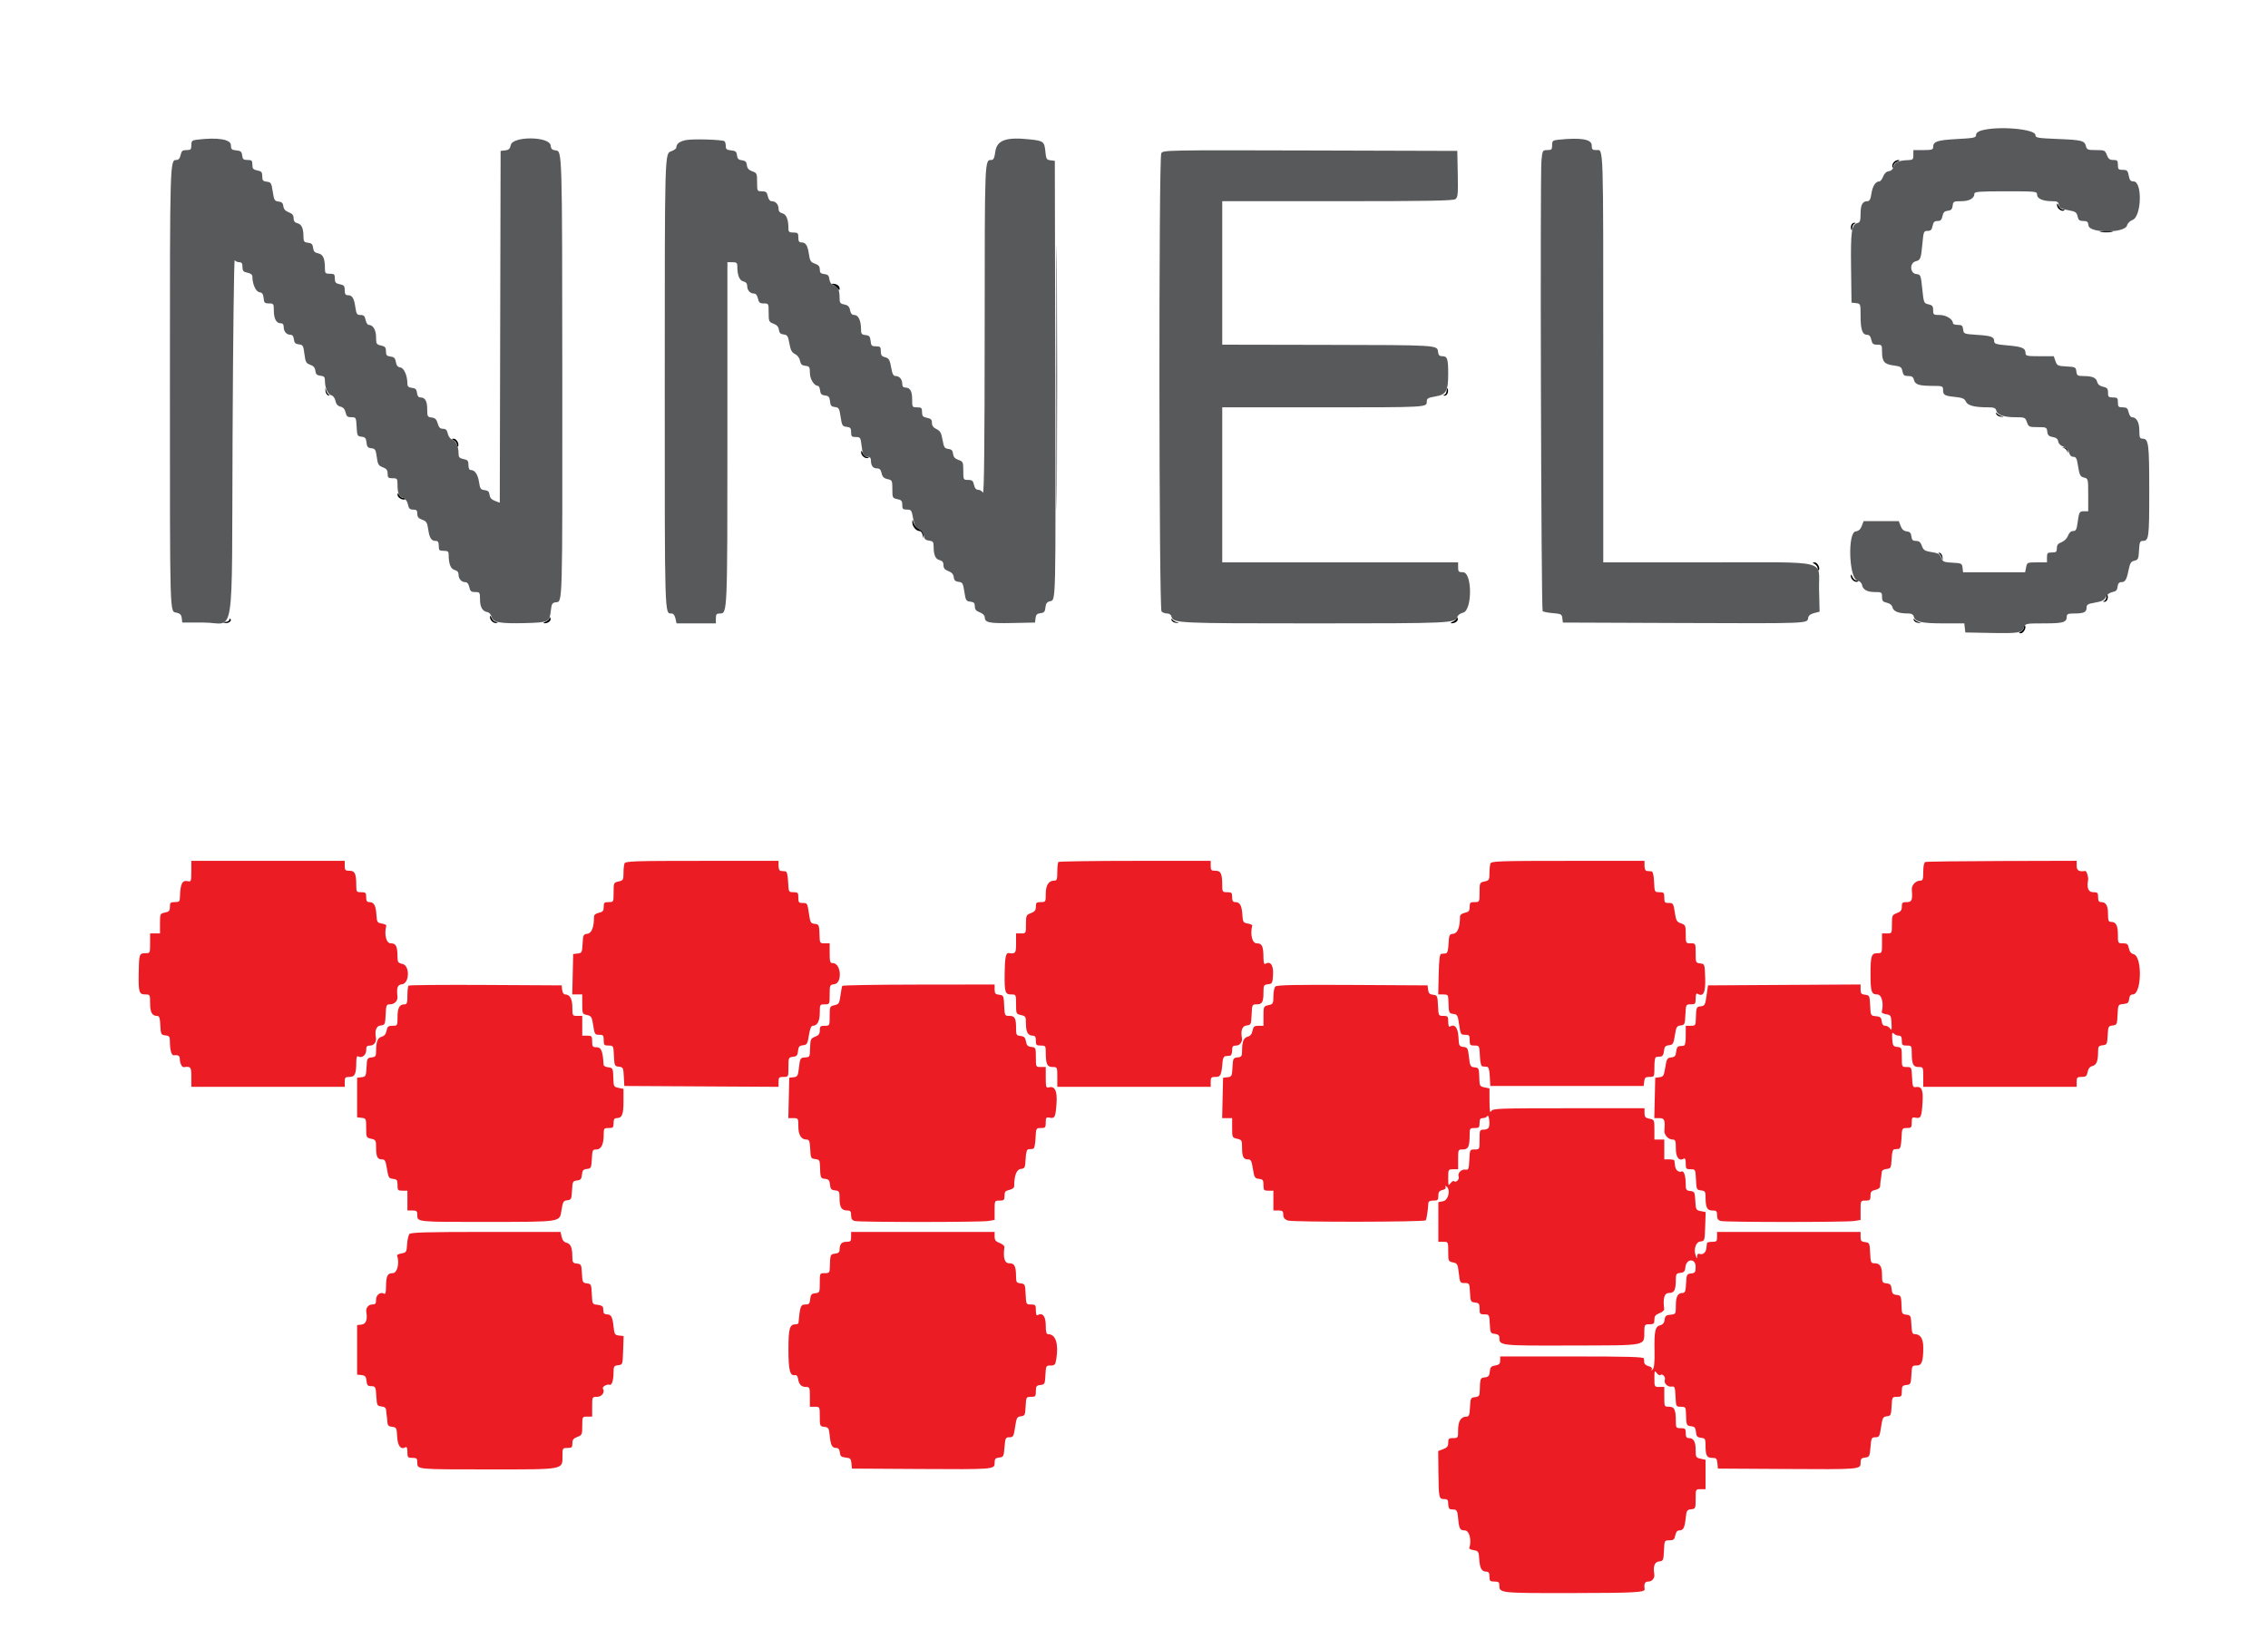<svg id="svg" version="1.1" width="400" height="290.909" xmlns="http://www.w3.org/2000/svg" xmlns:xlink="http://www.w3.org/1999/xlink" style="display: block;"><g id="svgg"><path id="path0" d="M333.972 28.645 C 333.777 28.879,333.685 29.239,333.768 29.445 C 333.861 29.676,333.926 29.621,333.941 29.300 C 333.953 29.015,334.258 28.663,334.618 28.518 C 335.061 28.340,335.120 28.249,334.799 28.237 C 334.539 28.226,334.166 28.410,333.972 28.645 M186.323 66.618 C 186.323 87.338,186.358 95.815,186.400 85.455 C 186.442 75.095,186.442 58.142,186.400 47.782 C 186.358 37.422,186.323 45.898,186.323 66.618 M362.782 36.110 C 362.759 36.708,363.498 37.339,363.990 37.141 C 364.221 37.049,364.166 36.983,363.845 36.968 C 363.560 36.956,363.208 36.651,363.064 36.291 C 362.886 35.848,362.795 35.789,362.782 36.110 M326.509 39.699 C 326.419 39.934,326.413 40.294,326.495 40.499 C 326.578 40.705,326.655 40.589,326.668 40.242 C 326.681 39.896,326.855 39.546,327.055 39.465 C 327.339 39.350,327.337 39.314,327.045 39.296 C 326.840 39.283,326.599 39.465,326.509 39.699 M370.545 40.938 C 371.065 41.002,371.916 41.002,372.436 40.938 C 372.956 40.873,372.531 40.820,371.491 40.820 C 370.451 40.820,370.025 40.873,370.545 40.938 M146.909 50.238 C 147.149 50.324,147.509 50.601,147.709 50.853 C 148.040 51.270,148.073 51.270,148.073 50.850 C 148.073 50.394,147.469 50.015,146.813 50.059 C 146.626 50.072,146.669 50.152,146.909 50.238 M57.401 68.923 C 57.430 69.310,57.651 69.680,57.891 69.745 C 58.179 69.823,58.215 69.781,57.997 69.622 C 57.816 69.490,57.595 69.120,57.507 68.800 C 57.381 68.341,57.358 68.367,57.401 68.923 M255.150 68.848 C 255.138 69.195,254.964 69.545,254.764 69.626 C 254.479 69.740,254.481 69.777,254.773 69.795 C 255.214 69.822,255.535 69.120,255.323 68.591 C 255.241 68.386,255.163 68.502,255.150 68.848 M352.073 73.018 C 352.138 73.258,352.508 73.479,352.896 73.508 C 353.451 73.551,353.477 73.528,353.018 73.402 C 352.698 73.314,352.328 73.093,352.196 72.912 C 352.037 72.694,351.996 72.730,352.073 73.018 M80.073 77.696 C 80.353 77.859,80.582 78.204,80.582 78.463 C 80.582 78.722,80.659 78.856,80.754 78.761 C 81.080 78.435,80.542 77.382,80.053 77.391 C 79.607 77.399,79.608 77.426,80.073 77.696 M363.982 79.016 C 364.252 79.097,364.539 79.384,364.620 79.654 C 364.726 80.010,364.750 79.987,364.707 79.567 C 364.672 79.228,364.408 78.964,364.069 78.929 C 363.650 78.886,363.626 78.910,363.982 79.016 M151.873 79.746 C 151.850 80.344,152.589 80.975,153.081 80.778 C 153.312 80.685,153.257 80.619,152.936 80.605 C 152.651 80.592,152.299 80.287,152.155 79.927 C 151.976 79.484,151.885 79.426,151.873 79.746 M70.118 87.326 C 70.109 87.814,71.162 88.353,71.489 88.027 C 71.583 87.932,71.449 87.855,71.190 87.855 C 70.931 87.855,70.586 87.625,70.423 87.345 C 70.153 86.881,70.126 86.879,70.118 87.326 M160.902 92.125 C 160.870 92.827,161.569 93.673,162.182 93.673 C 162.400 93.673,162.634 93.967,162.704 94.327 L 162.830 94.982 162.869 94.343 C 162.896 93.914,162.651 93.580,162.121 93.325 C 161.688 93.116,161.243 92.618,161.132 92.218 C 160.949 91.556,160.928 91.547,160.902 92.125 M342.003 97.651 C 342.184 97.783,342.405 98.153,342.493 98.473 C 342.619 98.931,342.642 98.906,342.599 98.350 C 342.570 97.963,342.349 97.593,342.109 97.528 C 341.821 97.450,341.785 97.492,342.003 97.651 M320.073 99.514 C 320.353 99.677,320.582 100.022,320.582 100.281 C 320.582 100.540,320.659 100.674,320.754 100.579 C 321.080 100.253,320.542 99.200,320.053 99.209 C 319.607 99.217,319.608 99.244,320.073 99.514 M326.418 101.564 C 326.395 102.163,327.134 102.794,327.627 102.596 C 327.858 102.503,327.802 102.437,327.482 102.423 C 327.196 102.410,326.845 102.105,326.700 101.745 C 326.522 101.303,326.431 101.244,326.418 101.564 M371.514 105.212 C 371.501 105.559,371.327 105.908,371.127 105.989 C 370.842 106.104,370.844 106.141,371.136 106.159 C 371.578 106.186,371.899 105.484,371.687 104.955 C 371.604 104.750,371.527 104.865,371.514 105.212 M86.418 108.837 C 86.395 109.435,87.134 110.066,87.627 109.869 C 87.858 109.776,87.802 109.710,87.482 109.696 C 87.196 109.683,86.845 109.378,86.700 109.018 C 86.522 108.575,86.431 108.517,86.418 108.837 M96.896 109.028 C 96.883 109.233,96.578 109.519,96.218 109.664 C 95.853 109.811,95.756 109.933,96.000 109.941 C 96.679 109.963,97.251 109.490,97.077 109.052 C 96.958 108.754,96.913 108.748,96.896 109.028 M256.896 109.028 C 256.883 109.233,256.578 109.519,256.218 109.664 C 255.853 109.811,255.756 109.933,256.000 109.941 C 256.679 109.963,257.251 109.490,257.077 109.052 C 256.958 108.754,256.913 108.748,256.896 109.028 M40.436 109.333 C 40.436 109.520,40.142 109.688,39.782 109.706 C 39.243 109.734,39.223 109.765,39.667 109.879 C 40.248 110.029,40.963 109.521,40.635 109.193 C 40.526 109.083,40.436 109.147,40.436 109.333 M206.619 109.382 C 206.684 109.622,207.054 109.842,207.441 109.872 C 207.996 109.914,208.022 109.892,207.564 109.766 C 207.244 109.677,206.874 109.457,206.741 109.275 C 206.583 109.057,206.541 109.093,206.619 109.382 M337.528 109.382 C 337.593 109.622,337.963 109.842,338.350 109.872 C 338.906 109.914,338.931 109.892,338.473 109.766 C 338.153 109.677,337.783 109.457,337.651 109.275 C 337.492 109.057,337.450 109.093,337.528 109.382 M356.945 110.628 C 356.945 110.887,356.716 111.232,356.436 111.395 C 355.972 111.665,355.970 111.692,356.417 111.700 C 356.905 111.709,357.444 110.656,357.117 110.330 C 357.023 110.235,356.945 110.369,356.945 110.628 " stroke="none" fill="#000000" fill-rule="evenodd"></path><path id="path1" d="" stroke="none" fill="#aaaaaa" fill-rule="evenodd"></path><path id="path2" d="" stroke="none" fill="#ffffff" fill-rule="evenodd"></path><path id="path3" d="M349.455 23.016 C 348.835 23.195,348.509 23.471,348.509 23.818 C 348.509 24.289,348.136 24.367,345.131 24.528 C 341.686 24.713,340.945 24.960,340.945 25.927 C 340.945 26.400,340.714 26.473,339.200 26.473 L 337.455 26.473 337.455 27.345 C 337.455 28.130,337.359 28.221,336.509 28.247 C 334.884 28.297,334.141 28.631,333.962 29.392 C 333.854 29.856,333.555 30.143,333.117 30.207 C 332.684 30.269,332.324 30.610,332.120 31.152 C 331.944 31.618,331.641 32.000,331.448 32.000 C 330.792 32.000,330.253 32.839,330.054 34.167 C 329.906 35.155,329.727 35.491,329.349 35.491 C 328.492 35.491,328.145 36.126,328.145 37.697 C 328.145 38.957,328.050 39.230,327.567 39.356 C 326.550 39.622,326.385 40.805,326.467 47.234 L 326.545 53.382 327.345 53.474 C 328.139 53.565,328.145 53.584,328.145 55.748 C 328.145 58.146,328.461 59.055,329.296 59.055 C 329.669 59.055,329.906 59.334,330.036 59.927 C 330.196 60.654,330.370 60.800,331.078 60.800 C 331.877 60.800,331.927 60.870,331.927 61.983 C 331.927 63.777,332.306 64.244,333.939 64.461 C 335.211 64.629,335.376 64.736,335.527 65.488 C 335.666 66.183,335.841 66.327,336.543 66.327 C 337.194 66.327,337.432 66.488,337.565 67.020 C 337.773 67.849,338.450 68.063,340.873 68.069 C 342.605 68.073,342.691 68.106,342.691 68.783 C 342.691 69.685,342.936 69.826,344.851 70.023 C 346.096 70.152,346.474 70.316,346.709 70.832 C 347.029 71.535,348.210 71.846,350.584 71.851 C 351.683 71.854,351.960 71.961,352.083 72.433 C 352.286 73.208,353.427 73.600,355.481 73.600 C 357.107 73.600,357.193 73.637,357.484 74.473 C 357.772 75.299,357.872 75.345,359.384 75.345 C 360.908 75.345,360.984 75.381,361.072 76.144 C 361.144 76.775,361.346 76.974,362.036 77.091 C 362.651 77.196,362.936 77.427,362.999 77.870 C 363.054 78.255,363.407 78.611,363.906 78.785 C 364.419 78.964,364.793 79.351,364.912 79.826 C 365.035 80.314,365.301 80.582,365.665 80.582 C 366.091 80.582,366.271 80.848,366.404 81.673 C 366.757 83.874,366.843 84.063,367.568 84.245 C 368.277 84.423,368.291 84.482,368.291 87.304 L 368.291 90.182 367.555 90.182 C 366.738 90.182,366.669 90.307,366.404 92.291 C 366.252 93.424,366.113 93.673,365.630 93.673 C 365.249 93.673,364.930 93.966,364.728 94.499 C 364.548 94.978,364.069 95.457,363.590 95.638 C 362.975 95.870,362.764 96.142,362.764 96.702 C 362.764 97.344,362.636 97.455,361.891 97.455 C 361.115 97.455,361.018 97.552,361.018 98.327 L 361.018 99.200 359.265 99.200 C 357.551 99.200,357.509 99.219,357.338 100.073 L 357.164 100.945 351.692 100.945 L 346.220 100.945 346.128 100.145 C 346.041 99.387,345.948 99.341,344.351 99.258 C 342.864 99.181,342.633 99.085,342.392 98.450 C 342.097 97.676,341.944 97.593,340.316 97.323 C 339.469 97.183,339.189 96.970,338.950 96.283 C 338.725 95.637,338.466 95.418,337.925 95.418 C 337.353 95.418,337.183 95.252,337.110 94.618 C 337.040 94.008,336.843 93.798,336.277 93.732 C 335.763 93.672,335.436 93.381,335.211 92.786 L 334.887 91.927 331.782 91.927 L 328.677 91.927 328.352 92.786 C 328.128 93.381,327.800 93.672,327.287 93.732 C 325.824 93.902,326.098 102.054,327.578 102.403 C 327.975 102.497,328.331 102.822,328.387 103.140 C 328.537 104.009,329.292 104.436,330.674 104.436 C 331.865 104.436,331.927 104.479,331.927 105.286 C 331.927 105.987,332.075 106.168,332.773 106.321 C 333.329 106.443,333.676 106.737,333.787 107.180 C 333.961 107.871,334.896 108.218,336.584 108.218 C 337.140 108.218,337.433 108.396,337.538 108.796 C 337.775 109.703,338.959 109.964,342.836 109.964 L 346.434 109.964 346.526 110.764 L 346.618 111.564 350.982 111.647 C 356.034 111.744,356.579 111.656,356.949 110.683 C 357.217 109.976,357.280 109.964,360.516 109.964 C 363.915 109.964,364.509 109.782,364.509 108.742 C 364.509 108.317,364.751 108.218,365.794 108.218 C 367.509 108.218,368.000 107.994,368.000 107.210 C 368.000 106.647,368.214 106.518,369.520 106.295 C 370.712 106.092,371.117 105.879,371.400 105.309 C 371.614 104.876,372.088 104.522,372.571 104.435 C 373.194 104.322,373.403 104.103,373.474 103.490 C 373.538 102.935,373.733 102.691,374.111 102.691 C 374.817 102.691,375.063 102.282,375.418 100.520 C 375.658 99.331,375.837 99.047,376.436 98.908 C 377.094 98.756,377.172 98.580,377.251 97.079 C 377.322 95.724,377.432 95.418,377.847 95.418 C 378.998 95.418,379.055 95.007,379.055 86.614 C 379.055 78.247,378.945 77.382,377.881 77.382 C 377.390 77.382,377.309 77.179,377.309 75.948 C 377.309 74.499,376.809 73.600,376.002 73.600 C 375.786 73.600,375.524 73.207,375.418 72.727 C 375.259 72.001,375.084 71.855,374.377 71.855 C 373.627 71.855,373.527 71.752,373.527 70.982 C 373.527 70.206,373.430 70.109,372.655 70.109 C 371.884 70.109,371.782 70.010,371.782 69.259 C 371.782 68.552,371.636 68.378,370.909 68.218 C 370.325 68.090,369.980 67.803,369.866 67.350 C 369.680 66.610,369.011 66.337,367.365 66.331 C 366.413 66.328,366.283 66.238,366.201 65.527 C 366.114 64.772,366.018 64.722,364.460 64.641 C 362.927 64.560,362.790 64.494,362.512 63.695 L 362.212 62.836 359.724 62.836 C 357.484 62.836,357.236 62.782,357.236 62.290 C 357.236 61.408,356.652 61.155,354.109 60.934 C 352.063 60.756,351.709 60.647,351.709 60.198 C 351.709 59.414,351.219 59.232,348.655 59.063 C 346.375 58.912,346.325 58.893,346.235 58.109 C 346.158 57.439,346.005 57.309,345.290 57.309 C 344.820 57.309,344.436 57.178,344.436 57.018 C 344.436 56.312,343.239 55.564,342.109 55.564 C 341.017 55.564,340.945 55.511,340.945 54.714 C 340.945 54.016,340.797 53.832,340.116 53.682 C 339.307 53.505,339.279 53.434,339.025 50.968 C 338.770 48.496,338.745 48.434,337.964 48.344 C 336.829 48.214,336.761 46.367,337.880 46.086 C 338.718 45.876,338.803 45.642,339.063 42.836 C 339.247 40.852,339.301 40.727,339.964 40.727 C 340.515 40.727,340.707 40.536,340.844 39.855 C 340.979 39.176,341.173 38.982,341.716 38.982 C 342.256 38.982,342.453 38.788,342.586 38.125 C 342.717 37.471,342.938 37.248,343.524 37.180 C 344.117 37.111,344.312 36.910,344.383 36.291 C 344.469 35.540,344.563 35.491,345.889 35.491 C 347.333 35.491,348.218 34.986,348.218 34.161 C 348.218 33.815,349.149 33.745,353.745 33.745 C 359.101 33.745,359.273 33.764,359.273 34.334 C 359.273 35.040,360.292 35.491,361.890 35.491 C 362.834 35.491,363.029 35.596,363.107 36.145 C 363.184 36.686,363.465 36.847,364.715 37.069 C 366.051 37.307,366.252 37.436,366.411 38.160 C 366.558 38.828,366.747 38.982,367.422 38.982 C 368.111 38.982,368.268 39.117,368.344 39.782 C 368.504 41.168,374.792 41.150,375.140 39.762 C 375.233 39.390,375.664 38.962,376.118 38.790 C 377.708 38.190,377.865 32.000,376.289 32.000 C 375.764 32.000,375.589 31.791,375.437 30.982 C 375.270 30.091,375.139 29.964,374.387 29.964 C 373.626 29.964,373.527 29.864,373.527 29.091 C 373.527 28.330,373.423 28.218,372.718 28.218 C 372.087 28.218,371.837 28.027,371.580 27.345 C 371.269 26.522,371.160 26.473,369.657 26.473 C 368.219 26.473,368.046 26.405,367.889 25.778 C 367.644 24.802,367.189 24.688,362.836 24.511 C 359.358 24.369,358.982 24.302,358.982 23.824 C 358.982 22.742,352.350 22.180,349.455 23.016 M34.691 24.647 C 33.866 24.749,33.745 24.873,33.745 25.618 C 33.745 26.369,33.642 26.473,32.896 26.473 C 32.188 26.473,32.014 26.619,31.855 27.345 C 31.724 27.939,31.487 28.218,31.114 28.218 C 29.965 28.218,29.964 28.270,29.968 67.981 C 29.972 109.588,29.920 107.808,31.139 108.075 C 31.762 108.212,31.987 108.449,32.055 109.037 L 32.145 109.818 35.990 109.818 C 41.541 109.818,40.847 114.325,41.018 77.153 C 41.098 59.759,41.270 45.691,41.399 45.891 C 41.528 46.091,41.888 46.255,42.199 46.255 C 42.627 46.255,42.764 46.457,42.764 47.091 C 42.764 47.787,42.910 47.956,43.636 48.102 C 44.212 48.217,44.510 48.452,44.511 48.793 C 44.515 50.115,45.120 51.454,45.754 51.545 C 46.246 51.615,46.422 51.861,46.491 52.582 C 46.571 53.413,46.685 53.527,47.437 53.527 C 48.242 53.527,48.291 53.595,48.291 54.710 C 48.291 56.179,48.718 57.018,49.465 57.018 C 49.867 57.018,50.036 57.216,50.036 57.687 C 50.036 58.482,50.540 59.055,51.239 59.055 C 51.573 59.055,51.774 59.325,51.835 59.855 C 51.907 60.478,52.100 60.675,52.709 60.745 C 53.422 60.827,53.507 60.974,53.691 62.446 C 53.869 63.871,53.986 64.089,54.711 64.341 C 55.290 64.543,55.556 64.854,55.619 65.404 C 55.689 66.009,55.887 66.202,56.509 66.274 C 57.174 66.350,57.309 66.506,57.309 67.200 C 57.309 68.426,57.821 69.563,58.445 69.727 C 58.761 69.809,59.063 70.225,59.160 70.709 C 59.275 71.286,59.552 71.604,60.047 71.729 C 60.537 71.852,60.825 72.178,60.951 72.755 C 61.104 73.448,61.287 73.600,61.972 73.600 C 62.785 73.600,62.810 73.645,62.895 75.273 C 62.977 76.847,63.028 76.951,63.765 77.036 C 64.409 77.110,64.564 77.291,64.637 78.054 C 64.711 78.811,64.868 78.998,65.492 79.070 C 66.174 79.150,66.278 79.318,66.451 80.628 C 66.622 81.910,66.756 82.139,67.505 82.422 C 68.172 82.674,68.364 82.926,68.364 83.555 C 68.364 84.260,68.476 84.364,69.236 84.364 C 70.058 84.364,70.109 84.431,70.109 85.503 C 70.109 87.011,70.346 87.557,71.126 87.854 C 71.527 88.007,71.841 88.440,71.952 88.995 C 72.095 89.712,72.278 89.891,72.865 89.891 C 73.459 89.891,73.600 90.033,73.600 90.633 C 73.600 91.194,73.810 91.449,74.458 91.675 C 75.195 91.932,75.345 92.167,75.513 93.333 C 75.740 94.900,76.068 95.418,76.836 95.418 C 77.249 95.418,77.382 95.631,77.382 96.291 C 77.382 97.067,77.479 97.164,78.255 97.164 C 78.979 97.164,79.127 97.281,79.127 97.855 C 79.127 99.449,79.489 100.370,80.183 100.544 C 80.646 100.661,80.873 100.927,80.873 101.355 C 80.873 102.120,81.385 102.691,82.071 102.691 C 82.391 102.691,82.641 103.006,82.764 103.564 C 82.923 104.290,83.097 104.436,83.805 104.436 C 84.612 104.436,84.655 104.499,84.655 105.690 C 84.655 107.072,85.082 107.826,85.951 107.977 C 86.269 108.032,86.594 108.388,86.687 108.785 C 86.925 109.791,88.143 110.025,92.548 109.913 C 96.768 109.805,96.918 109.734,97.150 107.708 C 97.291 106.482,97.395 106.317,98.074 106.239 C 99.222 106.106,99.195 107.052,99.171 66.764 C 99.147 26.210,99.160 26.664,97.981 26.528 C 97.377 26.458,97.178 26.260,97.109 25.655 C 96.922 24.043,90.403 23.985,90.082 25.592 C 89.951 26.244,89.732 26.453,89.102 26.525 L 88.291 26.618 88.217 57.647 L 88.143 88.676 87.285 88.352 C 86.691 88.128,86.401 87.800,86.341 87.287 C 86.275 86.725,86.065 86.524,85.470 86.455 C 84.782 86.376,84.660 86.202,84.489 85.059 C 84.286 83.703,83.748 82.909,83.034 82.909 C 82.765 82.909,82.618 82.598,82.618 82.029 C 82.618 81.284,82.484 81.122,81.745 80.975 C 81.024 80.830,80.873 80.658,80.873 79.983 C 80.873 78.771,80.400 77.747,79.746 77.539 C 79.414 77.434,79.087 76.989,78.979 76.496 C 78.837 75.851,78.625 75.636,78.128 75.636 C 77.630 75.636,77.399 75.402,77.196 74.691 C 76.989 73.962,76.745 73.724,76.136 73.653 C 75.400 73.568,75.345 73.466,75.345 72.184 C 75.345 70.736,74.982 70.109,74.143 70.109 C 73.809 70.109,73.608 69.839,73.547 69.309 C 73.474 68.681,73.283 68.489,72.655 68.417 C 72.055 68.348,71.854 68.166,71.853 67.690 C 71.849 66.261,71.266 64.912,70.612 64.819 C 70.153 64.754,69.925 64.476,69.819 63.855 C 69.701 63.165,69.503 62.963,68.871 62.890 C 68.209 62.813,68.073 62.657,68.073 61.967 C 68.073 61.281,67.921 61.104,67.200 60.945 C 66.393 60.768,66.327 60.658,66.327 59.489 C 66.327 58.217,65.788 57.309,65.034 57.309 C 64.825 57.309,64.576 56.916,64.480 56.436 C 64.343 55.750,64.152 55.564,63.589 55.564 C 62.956 55.564,62.849 55.402,62.672 54.182 C 62.442 52.591,62.116 52.073,61.346 52.073 C 60.932 52.073,60.800 51.860,60.800 51.193 C 60.800 50.448,60.666 50.286,59.927 50.138 C 59.200 49.993,59.055 49.824,59.055 49.127 C 59.055 48.392,58.949 48.291,58.182 48.291 C 57.414 48.291,57.309 48.190,57.309 47.455 C 57.309 45.607,56.995 44.868,56.136 44.696 C 55.502 44.570,55.292 44.346,55.220 43.720 C 55.147 43.080,54.959 42.890,54.327 42.817 C 53.642 42.738,53.527 42.592,53.523 41.799 C 53.517 40.277,53.209 39.568,52.474 39.383 C 51.978 39.259,51.782 39.005,51.782 38.489 C 51.782 37.957,51.556 37.682,50.923 37.443 C 50.328 37.219,50.037 36.891,49.977 36.378 C 49.912 35.820,49.700 35.614,49.121 35.547 C 48.425 35.467,48.329 35.301,48.103 33.802 C 47.875 32.283,47.788 32.138,47.055 32.053 C 46.383 31.976,46.255 31.823,46.255 31.101 C 46.255 30.377,46.116 30.212,45.382 30.065 C 44.655 29.920,44.509 29.751,44.509 29.055 C 44.509 28.323,44.402 28.218,43.656 28.218 C 42.941 28.218,42.787 28.088,42.710 27.418 C 42.634 26.752,42.461 26.603,41.673 26.527 C 40.853 26.448,40.727 26.328,40.727 25.622 C 40.727 24.567,38.386 24.188,34.691 24.647 M121.066 24.696 C 119.881 24.905,119.287 25.353,119.277 26.045 C 119.275 26.210,118.900 26.486,118.445 26.658 C 117.210 27.124,117.243 25.985,117.240 68.378 C 117.236 109.237,117.206 108.218,118.435 108.218 C 118.755 108.218,119.005 108.534,119.127 109.091 L 119.319 109.964 122.787 109.964 L 126.255 109.964 126.255 109.091 C 126.255 108.352,126.367 108.218,126.989 108.218 C 128.290 108.218,128.291 108.193,128.291 76.490 L 128.291 46.255 129.164 46.255 C 129.888 46.255,130.036 46.372,130.036 46.945 C 130.036 48.540,130.398 49.461,131.092 49.635 C 131.555 49.752,131.782 50.018,131.782 50.446 C 131.782 51.211,132.294 51.782,132.981 51.782 C 133.300 51.782,133.550 52.097,133.673 52.655 C 133.832 53.381,134.007 53.527,134.714 53.527 C 135.552 53.527,135.564 53.550,135.564 55.153 C 135.564 56.686,135.612 56.796,136.423 57.102 C 137.018 57.327,137.308 57.654,137.368 58.168 C 137.432 58.720,137.646 58.931,138.204 58.996 C 138.860 59.073,138.987 59.271,139.222 60.592 C 139.431 61.766,139.652 62.179,140.218 62.457 C 140.652 62.670,141.005 63.141,141.092 63.625 C 141.205 64.248,141.424 64.458,142.038 64.528 C 142.758 64.611,142.836 64.733,142.836 65.765 C 142.836 66.862,143.589 68.073,144.272 68.073 C 144.421 68.073,144.585 68.433,144.635 68.873 C 144.707 69.496,144.900 69.693,145.510 69.763 C 146.154 69.838,146.309 70.018,146.383 70.781 C 146.456 71.540,146.613 71.725,147.242 71.798 C 147.939 71.879,148.035 72.044,148.260 73.544 C 148.488 75.062,148.576 75.208,149.309 75.292 C 149.979 75.369,150.109 75.523,150.109 76.238 C 150.109 76.983,150.215 77.091,150.941 77.091 C 151.724 77.091,151.784 77.179,151.947 78.552 C 152.155 80.310,152.300 80.582,153.035 80.582 C 153.398 80.582,153.600 80.781,153.600 81.140 C 153.600 82.131,153.938 82.618,154.626 82.618 C 155.134 82.618,155.345 82.828,155.487 83.472 C 155.628 84.113,155.887 84.372,156.528 84.513 C 157.345 84.693,157.382 84.769,157.382 86.285 C 157.382 87.812,157.413 87.875,158.255 88.044 C 158.981 88.189,159.127 88.358,159.127 89.055 C 159.127 89.778,159.238 89.891,159.947 89.891 C 160.707 89.891,160.786 90.002,161.038 91.413 C 161.250 92.603,161.468 93.014,162.036 93.293 C 162.470 93.506,162.823 93.978,162.910 94.461 C 163.023 95.085,163.242 95.294,163.856 95.365 C 164.539 95.444,164.655 95.590,164.659 96.383 C 164.665 97.905,164.973 98.614,165.707 98.798 C 166.204 98.923,166.400 99.176,166.400 99.693 C 166.400 100.225,166.626 100.499,167.259 100.738 C 167.854 100.963,168.145 101.290,168.205 101.804 C 168.269 102.362,168.482 102.568,169.060 102.635 C 169.757 102.715,169.853 102.880,170.079 104.380 C 170.307 105.898,170.394 106.044,171.127 106.128 C 171.764 106.202,171.927 106.370,171.927 106.954 C 171.927 107.501,172.148 107.770,172.800 108.016 C 173.286 108.200,173.673 108.559,173.673 108.828 C 173.673 109.829,174.369 109.983,178.513 109.899 L 182.545 109.818 182.636 109.036 C 182.706 108.431,182.904 108.233,183.509 108.163 C 184.150 108.089,184.307 107.907,184.380 107.155 C 184.447 106.463,184.643 106.193,185.176 106.059 C 186.236 105.793,186.201 107.235,186.116 66.473 L 186.036 28.364 185.272 28.275 C 184.581 28.195,184.494 28.044,184.366 26.717 C 184.199 24.975,184.033 24.845,181.640 24.589 C 177.409 24.136,175.808 24.714,175.532 26.794 C 175.391 27.856,175.219 28.218,174.857 28.218 C 173.653 28.218,173.673 27.721,173.664 58.167 C 173.658 78.180,173.561 87.257,173.359 86.909 C 173.195 86.629,172.817 86.400,172.518 86.400 C 172.150 86.400,171.911 86.118,171.782 85.527 C 171.622 84.801,171.448 84.655,170.741 84.655 C 169.904 84.655,169.891 84.630,169.891 83.039 C 169.891 81.514,169.844 81.408,169.035 81.126 C 168.420 80.911,168.155 80.610,168.090 80.050 C 168.022 79.461,167.819 79.252,167.251 79.186 C 166.594 79.109,166.468 78.911,166.233 77.586 C 166.013 76.353,165.816 76.003,165.164 75.693 C 164.609 75.430,164.364 75.093,164.364 74.595 C 164.364 74.029,164.178 73.839,163.491 73.702 C 162.764 73.556,162.618 73.387,162.618 72.691 C 162.618 71.956,162.513 71.855,161.745 71.855 C 160.897 71.855,160.873 71.816,160.873 70.458 C 160.873 68.982,160.512 68.364,159.651 68.364 C 159.298 68.364,159.127 68.145,159.127 67.695 C 159.127 66.905,158.625 66.327,157.938 66.327 C 157.598 66.327,157.387 65.990,157.253 65.236 C 156.932 63.424,156.808 63.192,156.062 63.005 C 155.501 62.864,155.345 62.637,155.345 61.958 C 155.345 61.193,155.245 61.091,154.491 61.091 C 153.740 61.091,153.626 60.977,153.546 60.145 C 153.470 59.358,153.321 59.185,152.655 59.108 C 151.958 59.028,151.855 58.889,151.855 58.036 C 151.855 56.567,151.382 55.564,150.691 55.564 C 150.266 55.564,150.046 55.322,149.926 54.721 C 149.798 54.083,149.554 53.838,148.915 53.710 C 148.182 53.564,148.073 53.412,148.073 52.540 C 148.073 51.164,147.817 50.617,147.036 50.320 C 146.602 50.155,146.336 49.782,146.275 49.251 C 146.201 48.607,146.014 48.417,145.382 48.344 C 144.748 48.271,144.582 48.102,144.582 47.529 C 144.582 46.990,144.364 46.730,143.723 46.507 C 142.987 46.250,142.837 46.015,142.669 44.849 C 142.442 43.282,142.113 42.764,141.346 42.764 C 140.933 42.764,140.800 42.551,140.800 41.891 C 140.800 41.115,140.703 41.018,139.927 41.018 C 139.203 41.018,139.055 40.901,139.055 40.327 C 139.055 38.733,138.693 37.812,137.999 37.637 C 137.536 37.521,137.309 37.255,137.309 36.827 C 137.309 36.062,136.797 35.491,136.110 35.491 C 135.791 35.491,135.541 35.175,135.418 34.618 C 135.259 33.891,135.084 33.745,134.377 33.745 C 133.540 33.745,133.527 33.721,133.527 32.130 C 133.527 30.604,133.480 30.499,132.672 30.217 C 132.056 30.002,131.791 29.700,131.726 29.141 C 131.657 28.542,131.457 28.343,130.854 28.273 C 130.249 28.203,130.051 28.005,129.981 27.401 C 129.907 26.753,129.727 26.602,128.945 26.527 C 128.169 26.452,128.000 26.312,128.000 25.744 C 128.000 25.364,127.892 24.986,127.760 24.904 C 127.311 24.627,122.333 24.472,121.066 24.696 M274.836 24.648 C 273.849 24.752,273.745 24.844,273.745 25.618 C 273.745 26.369,273.642 26.473,272.896 26.473 C 272.067 26.473,272.042 26.518,271.861 28.291 C 271.601 30.840,271.806 107.539,272.073 107.806 C 272.193 107.927,273.004 108.084,273.875 108.156 C 275.330 108.277,275.466 108.350,275.548 109.053 L 275.636 109.818 296.582 109.898 C 319.030 109.984,318.749 109.995,318.889 109.035 C 318.954 108.591,319.275 108.322,319.950 108.149 L 320.917 107.899 320.822 103.962 C 320.693 98.613,323.115 99.200,301.181 99.200 L 282.764 99.200 282.764 63.297 C 282.764 24.772,282.819 26.473,281.569 26.473 C 280.837 26.473,280.727 26.364,280.727 25.641 C 280.727 24.554,278.815 24.232,274.836 24.648 M204.811 27.034 C 204.347 27.901,204.394 107.405,204.858 107.869 C 205.050 108.061,205.493 108.218,205.842 108.218 C 206.232 108.218,206.536 108.442,206.629 108.796 C 206.925 109.929,207.663 109.964,231.855 109.964 C 255.800 109.964,256.661 109.925,257.006 108.837 C 257.110 108.510,257.554 108.179,258.026 108.075 C 259.682 107.711,259.675 100.945,258.019 100.945 C 257.263 100.945,257.164 100.844,257.164 100.073 L 257.164 99.200 236.364 99.200 L 215.564 99.200 215.564 85.527 L 215.564 71.855 233.140 71.855 C 251.758 71.855,251.636 71.861,251.636 70.846 C 251.636 70.283,251.850 70.154,253.156 69.932 C 255.072 69.605,255.408 69.018,255.414 65.987 C 255.419 63.297,255.269 62.836,254.388 62.836 C 253.866 62.836,253.690 62.653,253.619 62.038 C 253.484 60.865,253.605 60.872,233.673 60.834 L 215.564 60.800 215.564 48.145 L 215.564 35.491 235.872 35.491 C 251.731 35.491,256.289 35.411,256.680 35.125 C 257.120 34.803,257.171 34.262,257.100 30.688 L 257.018 26.618 231.066 26.544 C 205.640 26.471,205.107 26.481,204.811 27.034 " stroke="none" fill="#58595b" fill-rule="evenodd"></path><path id="path4" d="M33.745 153.718 C 33.745 155.346,33.681 155.566,33.236 155.460 C 32.125 155.194,31.807 155.799,31.733 158.327 C 31.712 159.017,31.589 159.127,30.836 159.127 C 30.069 159.127,29.964 159.228,29.964 159.964 C 29.964 160.660,29.818 160.829,29.091 160.975 C 28.237 161.145,28.218 161.187,28.218 162.902 L 28.218 164.655 27.345 164.655 L 26.473 164.655 26.473 166.400 C 26.473 168.131,26.466 168.145,25.631 168.145 C 24.567 168.145,24.519 168.292,24.462 171.659 C 24.405 175.024,24.527 175.418,25.631 175.418 C 26.453 175.418,26.473 175.453,26.473 176.960 C 26.473 178.565,26.815 179.200,27.680 179.200 C 28.096 179.200,28.205 179.507,28.276 180.873 C 28.359 182.456,28.406 182.550,29.164 182.638 C 29.874 182.719,29.964 182.850,29.968 183.801 C 29.973 185.240,30.253 186.200,30.653 186.152 C 31.450 186.057,31.709 186.225,31.714 186.836 C 31.718 187.529,32.085 188.285,32.396 188.243 C 33.657 188.074,33.745 188.187,33.745 189.964 L 33.745 191.709 47.273 191.709 L 60.800 191.709 60.800 190.836 C 60.800 190.068,60.901 189.964,61.639 189.964 C 62.591 189.964,62.826 189.460,62.832 187.401 C 62.835 186.633,62.950 186.218,63.130 186.329 C 63.777 186.729,64.582 186.153,64.582 185.289 C 64.582 184.580,64.701 184.436,65.289 184.436 C 65.940 184.436,66.428 183.785,66.303 183.085 C 66.068 181.774,66.367 180.980,67.127 180.892 C 67.894 180.804,67.931 180.724,68.014 178.982 C 68.094 177.297,68.150 177.164,68.778 177.164 C 69.574 177.164,70.174 176.543,70.097 175.799 C 69.929 174.183,70.104 173.712,70.909 173.619 C 72.227 173.468,72.303 170.327,70.996 170.039 C 70.205 169.866,70.109 169.729,70.105 168.777 C 70.098 166.909,69.842 166.400,68.912 166.400 C 68.118 166.400,67.726 164.835,68.129 163.273 C 68.160 163.153,67.800 162.988,67.329 162.908 C 66.532 162.771,66.466 162.661,66.381 161.315 C 66.280 159.711,65.946 159.127,65.128 159.127 C 64.715 159.127,64.582 158.914,64.582 158.255 C 64.582 157.479,64.485 157.382,63.709 157.382 C 62.877 157.382,62.836 157.324,62.832 156.145 C 62.826 154.105,62.589 153.600,61.639 153.600 C 60.901 153.600,60.800 153.495,60.800 152.727 L 60.800 151.855 47.273 151.855 L 33.745 151.855 33.745 153.718 M110.140 152.315 C 110.043 152.568,109.964 153.343,109.964 154.037 C 109.964 155.203,109.897 155.314,109.091 155.491 C 108.241 155.678,108.218 155.728,108.218 157.405 C 108.218 159.125,108.217 159.127,107.345 159.127 C 106.575 159.127,106.473 159.227,106.473 159.977 C 106.473 160.680,106.326 160.859,105.619 161.014 C 105.087 161.131,104.766 161.386,104.766 161.692 C 104.766 163.547,104.350 164.624,103.600 164.711 C 102.888 164.794,102.831 164.911,102.750 166.455 C 102.668 168.011,102.616 168.115,101.877 168.200 L 101.091 168.291 101.009 171.855 L 100.928 175.418 101.809 175.418 L 102.691 175.418 102.691 177.141 C 102.691 178.804,102.720 178.869,103.533 179.048 C 104.301 179.216,104.397 179.379,104.625 180.889 C 104.860 182.445,104.924 182.545,105.674 182.534 C 106.385 182.524,106.473 182.627,106.473 183.479 C 106.473 184.345,106.554 184.436,107.332 184.436 C 108.182 184.436,108.191 184.454,108.277 186.255 C 108.360 187.989,108.400 188.077,109.150 188.163 C 109.889 188.249,109.941 188.352,110.022 189.909 L 110.109 191.564 123.709 191.639 L 137.309 191.715 137.309 190.839 C 137.309 190.060,137.405 189.964,138.182 189.964 C 139.053 189.964,139.055 189.961,139.055 188.238 C 139.055 186.571,139.082 186.508,139.855 186.419 C 140.518 186.343,140.670 186.168,140.744 185.399 C 140.818 184.636,140.973 184.456,141.617 184.381 C 142.329 184.299,142.424 184.139,142.665 182.618 C 142.843 181.498,143.066 180.945,143.341 180.945 C 144.143 180.945,144.582 180.131,144.582 178.639 C 144.582 177.194,144.600 177.164,145.455 177.164 C 146.326 177.164,146.327 177.161,146.327 175.438 C 146.327 173.771,146.355 173.708,147.127 173.619 C 148.604 173.449,148.362 169.891,146.873 169.891 C 146.400 169.891,146.327 169.659,146.327 168.145 L 146.327 166.400 145.455 166.400 C 144.645 166.400,144.580 166.320,144.551 165.309 C 144.489 163.120,144.466 163.058,143.675 162.966 C 142.978 162.885,142.892 162.725,142.657 161.075 C 142.413 159.361,142.361 159.273,141.600 159.284 C 140.887 159.294,140.800 159.191,140.800 158.339 C 140.800 157.473,140.718 157.382,139.941 157.382 C 139.091 157.382,139.081 157.364,138.996 155.564 C 138.939 154.374,138.783 153.733,138.545 153.709 C 138.345 153.689,137.985 153.656,137.745 153.636 C 137.463 153.613,137.309 153.293,137.309 152.727 L 137.309 151.855 123.813 151.855 C 111.775 151.855,110.298 151.904,110.140 152.315 M186.667 152.048 C 186.560 152.155,186.473 152.941,186.473 153.794 C 186.473 155.132,186.396 155.345,185.912 155.345 C 184.941 155.345,184.436 156.149,184.436 157.694 C 184.436 159.093,184.415 159.127,183.564 159.127 C 182.803 159.127,182.691 159.231,182.691 159.936 C 182.691 160.568,182.500 160.817,181.818 161.075 C 180.992 161.386,180.945 161.491,180.945 163.029 C 180.945 164.641,180.938 164.655,180.073 164.655 L 179.200 164.655 179.200 166.400 C 179.200 168.177,179.112 168.289,177.851 168.121 C 177.398 168.060,177.219 169.006,177.187 171.641 C 177.146 175.054,177.258 175.418,178.358 175.418 C 179.192 175.418,179.200 175.435,179.200 177.141 C 179.200 178.818,179.223 178.868,180.073 179.055 C 180.892 179.235,180.945 179.330,180.945 180.619 C 180.945 182.074,181.309 182.691,182.167 182.691 C 182.555 182.691,182.691 182.917,182.691 183.564 C 182.691 184.339,182.788 184.436,183.564 184.436 C 184.396 184.436,184.437 184.494,184.440 185.673 C 184.447 187.714,184.683 188.218,185.634 188.218 C 186.465 188.218,186.473 188.234,186.473 189.964 L 186.473 191.709 200.000 191.709 L 213.527 191.709 213.527 190.836 C 213.527 190.064,213.626 189.964,214.387 189.964 C 215.291 189.964,215.413 189.693,215.632 187.200 C 215.679 186.669,215.880 186.316,216.145 186.299 C 216.385 186.283,216.745 186.250,216.945 186.226 C 217.146 186.202,217.309 185.790,217.309 185.309 C 217.309 184.579,217.424 184.436,218.017 184.436 C 218.667 184.436,219.156 183.785,219.030 183.085 C 218.795 181.774,219.094 180.980,219.855 180.892 C 220.621 180.804,220.658 180.724,220.741 178.982 C 220.826 177.198,220.843 177.164,221.655 177.164 C 222.617 177.164,222.836 176.757,222.836 174.977 C 222.836 173.813,222.900 173.704,223.636 173.619 C 224.392 173.532,224.441 173.436,224.523 171.879 C 224.610 170.213,224.047 169.468,223.130 170.035 C 222.950 170.146,222.835 169.731,222.832 168.963 C 222.826 166.904,222.591 166.400,221.639 166.400 C 220.845 166.400,220.454 164.835,220.856 163.273 C 220.887 163.153,220.527 162.988,220.056 162.908 C 219.259 162.771,219.194 162.661,219.109 161.315 C 219.007 159.711,218.673 159.127,217.855 159.127 C 217.442 159.127,217.309 158.914,217.309 158.255 C 217.309 157.479,217.212 157.382,216.436 157.382 C 215.604 157.382,215.563 157.324,215.560 156.145 C 215.553 154.105,215.317 153.600,214.366 153.600 C 213.628 153.600,213.527 153.495,213.527 152.727 L 213.527 151.855 200.194 151.855 C 192.861 151.855,186.773 151.942,186.667 152.048 M262.867 152.315 C 262.770 152.568,262.691 153.343,262.691 154.037 C 262.691 155.203,262.624 155.314,261.818 155.491 C 260.968 155.678,260.945 155.728,260.945 157.405 C 260.945 159.125,260.944 159.127,260.073 159.127 C 259.302 159.127,259.200 159.227,259.200 159.977 C 259.200 160.680,259.053 160.859,258.347 161.014 C 257.815 161.131,257.494 161.386,257.494 161.692 C 257.493 163.547,257.077 164.624,256.327 164.711 C 255.614 164.794,255.558 164.910,255.476 166.473 C 255.413 167.679,255.271 168.156,254.967 168.182 C 254.735 168.202,254.382 168.235,254.182 168.255 C 253.918 168.281,253.796 169.265,253.737 171.855 L 253.655 175.418 254.537 175.418 C 255.356 175.418,255.420 175.495,255.449 176.509 C 255.511 178.698,255.534 178.760,256.325 178.852 C 257.022 178.933,257.108 179.093,257.343 180.743 C 257.587 182.457,257.639 182.545,258.400 182.534 C 259.113 182.524,259.200 182.627,259.200 183.479 C 259.200 184.345,259.282 184.436,260.059 184.436 C 260.909 184.436,260.919 184.454,261.004 186.255 C 261.061 187.444,261.217 188.085,261.455 188.109 C 261.655 188.129,262.008 188.162,262.240 188.182 C 262.544 188.208,262.686 188.685,262.749 189.891 L 262.836 191.564 276.364 191.564 L 289.891 191.564 289.983 190.764 C 290.060 190.094,290.214 189.964,290.928 189.964 C 291.778 189.964,291.782 189.955,291.782 188.218 C 291.782 187.034,291.899 186.462,292.145 186.439 C 292.345 186.421,292.705 186.388,292.945 186.366 C 293.212 186.342,293.417 185.967,293.472 185.399 C 293.546 184.636,293.700 184.456,294.344 184.381 C 295.055 184.299,295.151 184.138,295.390 182.633 C 295.626 181.146,295.731 180.966,296.408 180.888 C 297.121 180.805,297.169 180.696,297.250 178.982 C 297.336 177.182,297.345 177.164,298.196 177.164 C 298.986 177.164,299.055 177.081,299.055 176.128 C 299.055 175.506,299.172 175.165,299.348 175.274 C 300.412 175.932,300.824 175.129,300.738 172.559 C 300.655 170.047,300.651 170.036,299.855 169.944 C 299.082 169.855,299.055 169.793,299.055 168.126 C 299.055 166.402,299.053 166.400,298.182 166.400 C 297.317 166.400,297.309 166.386,297.309 164.785 C 297.309 163.265,297.260 163.152,296.467 162.876 C 295.720 162.616,295.596 162.395,295.375 160.928 C 295.140 159.373,295.076 159.273,294.326 159.284 C 293.615 159.294,293.527 159.191,293.527 158.339 C 293.527 157.473,293.446 157.382,292.668 157.382 C 291.818 157.382,291.809 157.364,291.723 155.564 C 291.666 154.374,291.511 153.733,291.273 153.709 C 291.073 153.689,290.713 153.656,290.473 153.636 C 290.190 153.613,290.036 153.293,290.036 152.727 L 290.036 151.855 276.540 151.855 C 264.502 151.855,263.025 151.904,262.867 152.315 M339.564 152.053 C 339.335 152.142,339.200 152.778,339.200 153.770 C 339.200 155.132,339.124 155.345,338.639 155.345 C 337.877 155.345,337.121 156.156,337.180 156.910 C 337.327 158.798,337.195 159.127,336.291 159.127 C 335.530 159.127,335.418 159.231,335.418 159.936 C 335.418 160.568,335.227 160.817,334.545 161.075 C 333.719 161.386,333.673 161.491,333.673 163.029 C 333.673 164.641,333.666 164.655,332.800 164.655 L 331.927 164.655 331.927 166.400 C 331.927 168.130,331.920 168.145,331.088 168.145 C 330.051 168.145,329.899 168.610,329.899 171.782 C 329.899 174.954,330.051 175.418,331.088 175.418 C 331.882 175.418,332.274 176.983,331.871 178.545 C 331.840 178.665,332.200 178.830,332.671 178.911 C 333.472 179.048,333.532 179.152,333.602 180.511 C 333.660 181.636,333.607 181.849,333.369 181.455 C 333.200 181.175,332.815 180.945,332.514 180.945 C 332.132 180.945,331.938 180.703,331.874 180.145 C 331.797 179.482,331.623 179.330,330.850 179.255 C 329.922 179.166,329.917 179.157,329.832 177.364 C 329.749 175.641,329.711 175.560,328.945 175.472 C 328.274 175.394,328.145 175.242,328.145 174.519 L 328.145 173.658 314.691 173.738 L 301.236 173.818 300.980 175.621 C 300.745 177.271,300.659 177.431,299.962 177.512 C 299.171 177.603,299.148 177.665,299.085 179.855 C 299.057 180.866,298.991 180.945,298.182 180.945 L 297.309 180.945 297.309 182.691 C 297.309 183.875,297.192 184.447,296.945 184.470 C 296.745 184.488,296.385 184.521,296.145 184.543 C 295.878 184.567,295.674 184.942,295.619 185.510 C 295.545 186.273,295.391 186.453,294.747 186.528 C 294.036 186.610,293.939 186.771,293.701 188.276 C 293.465 189.763,293.360 189.943,292.682 190.021 L 291.927 190.109 291.846 193.673 L 291.764 197.236 292.646 197.236 C 293.560 197.236,293.691 197.560,293.543 199.454 C 293.485 200.208,294.241 201.018,295.003 201.018 C 295.488 201.018,295.564 201.232,295.564 202.599 C 295.564 204.188,296.150 204.900,297.016 204.365 C 297.192 204.256,297.309 204.597,297.309 205.219 C 297.309 206.172,297.378 206.255,298.168 206.255 C 299.018 206.255,299.028 206.273,299.113 208.073 C 299.196 209.815,299.233 209.895,300.000 209.983 C 300.710 210.065,300.800 210.195,300.804 211.147 C 300.811 213.018,301.066 213.527,301.998 213.527 C 302.728 213.527,302.836 213.636,302.836 214.366 C 302.836 214.990,303.004 215.250,303.491 215.380 C 304.356 215.612,325.650 215.609,327.055 215.377 L 328.145 215.197 328.145 213.489 C 328.145 211.786,328.148 211.782,329.018 211.782 C 329.789 211.782,329.891 211.682,329.891 210.932 C 329.891 210.229,330.038 210.050,330.744 209.895 C 331.278 209.778,331.596 209.524,331.595 209.218 C 331.593 208.948,331.658 208.335,331.740 207.855 C 331.821 207.375,331.896 206.827,331.907 206.638 C 331.918 206.448,332.287 206.252,332.727 206.201 C 333.485 206.114,333.532 206.020,333.615 204.436 C 333.677 203.230,333.819 202.753,334.124 202.727 C 334.356 202.707,334.709 202.675,334.909 202.655 C 335.147 202.631,335.303 201.989,335.359 200.800 C 335.445 199.000,335.454 198.982,336.305 198.982 C 337.086 198.982,337.164 198.893,337.164 198.004 C 337.164 197.131,337.238 197.040,337.857 197.159 C 338.777 197.335,338.904 197.060,339.069 194.524 C 339.218 192.227,338.929 191.578,337.840 191.764 C 337.380 191.842,337.297 191.610,337.222 190.036 C 337.137 188.236,337.127 188.218,336.277 188.218 C 335.422 188.218,335.418 188.210,335.418 186.492 C 335.418 184.825,335.391 184.763,334.618 184.674 C 333.894 184.591,333.810 184.458,333.727 183.273 C 333.654 182.220,333.708 182.035,334.003 182.327 C 334.206 182.527,334.607 182.691,334.895 182.691 C 335.282 182.691,335.418 182.917,335.418 183.564 C 335.418 184.339,335.515 184.436,336.291 184.436 C 337.123 184.436,337.164 184.494,337.168 185.673 C 337.174 187.714,337.411 188.218,338.361 188.218 C 339.192 188.218,339.200 188.234,339.200 189.964 L 339.200 191.709 352.727 191.709 L 366.255 191.709 366.255 190.836 C 366.255 190.059,366.351 189.964,367.135 189.964 C 367.880 189.964,368.041 189.830,368.190 189.087 C 368.308 188.498,368.582 188.156,369.028 188.044 C 369.754 187.862,370.026 187.185,370.032 185.547 C 370.036 184.595,370.126 184.465,370.836 184.383 C 371.593 184.296,371.641 184.200,371.723 182.636 C 371.805 181.080,371.856 180.976,372.596 180.891 C 373.345 180.804,373.386 180.715,373.468 178.999 C 373.554 177.206,373.558 177.198,374.486 177.108 C 375.260 177.034,375.434 176.882,375.510 176.218 C 375.575 175.659,375.768 175.418,376.155 175.418 C 377.727 175.418,377.865 168.712,376.301 168.319 C 375.855 168.208,375.580 167.866,375.463 167.277 C 375.314 166.534,375.153 166.400,374.407 166.400 C 373.539 166.400,373.527 166.380,373.527 164.858 C 373.527 163.246,373.185 162.618,372.305 162.618 C 371.874 162.618,371.782 162.373,371.782 161.222 C 371.782 159.746,371.421 159.127,370.560 159.127 C 370.172 159.127,370.036 158.901,370.036 158.255 C 370.036 157.479,369.939 157.382,369.164 157.382 C 368.315 157.382,368.004 156.624,368.274 155.219 C 368.364 154.755,368.001 153.602,367.777 153.636 C 366.667 153.807,366.255 153.559,366.255 152.722 L 366.255 151.844 353.091 151.878 C 345.851 151.897,339.764 151.975,339.564 152.053 M72.051 173.864 C 71.943 173.972,71.855 174.759,71.855 175.612 C 71.855 176.912,71.770 177.164,71.331 177.164 C 70.451 177.164,70.109 177.791,70.109 179.404 C 70.109 180.926,70.098 180.945,69.229 180.945 C 68.483 180.945,68.322 181.079,68.174 181.822 C 68.056 182.411,67.781 182.753,67.336 182.865 C 66.609 183.047,66.337 183.724,66.331 185.362 C 66.328 186.314,66.238 186.444,65.527 186.526 C 64.771 186.613,64.723 186.709,64.641 188.273 C 64.559 189.829,64.507 189.933,63.768 190.018 L 62.982 190.109 62.982 193.600 L 62.982 197.091 63.782 197.183 C 64.553 197.272,64.582 197.336,64.582 198.978 C 64.582 200.634,64.606 200.686,65.455 200.873 C 66.261 201.050,66.327 201.161,66.327 202.327 C 66.327 204.015,66.554 204.509,67.329 204.509 C 67.895 204.509,68.013 204.725,68.244 206.182 C 68.487 207.713,68.577 207.862,69.309 207.947 C 70.009 208.027,70.109 208.164,70.109 209.038 C 70.109 209.953,70.182 210.036,70.982 210.036 L 71.855 210.036 71.855 211.782 L 71.855 213.527 72.727 213.527 C 73.495 213.527,73.600 213.628,73.600 214.366 C 73.600 215.559,73.586 215.557,85.673 215.543 C 99.218 215.527,98.686 215.610,99.027 213.467 C 99.263 211.983,99.368 211.803,100.045 211.724 C 100.747 211.643,100.806 211.520,100.887 209.982 C 100.968 208.425,101.020 208.321,101.759 208.236 C 102.407 208.161,102.561 207.982,102.635 207.218 C 102.709 206.454,102.864 206.274,103.508 206.199 C 104.245 206.114,104.296 206.010,104.378 204.436 C 104.460 202.874,104.513 202.764,105.185 202.764 C 106.034 202.764,106.473 201.866,106.473 200.127 C 106.473 199.049,106.524 198.982,107.345 198.982 C 108.121 198.982,108.218 198.885,108.218 198.109 C 108.218 197.463,108.354 197.236,108.742 197.236 C 109.703 197.236,109.964 196.610,109.964 194.305 L 109.964 192.073 109.091 191.898 C 108.292 191.738,108.215 191.619,108.185 190.480 C 108.129 188.421,108.107 188.368,107.273 188.272 C 106.833 188.221,106.464 188.025,106.453 187.835 C 106.313 185.372,106.047 184.727,105.173 184.727 C 104.525 184.727,104.436 184.605,104.436 183.709 C 104.436 182.772,104.367 182.691,103.564 182.691 L 102.691 182.691 102.691 180.945 L 102.691 179.200 101.818 179.200 C 100.963 179.200,100.945 179.170,100.945 177.725 C 100.945 176.216,100.507 175.418,99.676 175.418 C 99.415 175.418,99.202 175.096,99.147 174.618 L 99.055 173.818 85.651 173.743 C 78.280 173.701,72.160 173.756,72.051 173.864 M148.553 173.902 C 148.485 174.016,148.339 174.788,148.227 175.619 C 148.042 176.984,147.942 177.146,147.175 177.315 C 146.355 177.495,146.327 177.557,146.327 179.223 C 146.327 180.943,146.326 180.945,145.455 180.945 C 144.694 180.945,144.582 181.050,144.582 181.754 C 144.582 182.376,144.390 182.636,143.757 182.875 C 143.004 183.159,142.927 183.322,142.877 184.740 C 142.813 186.546,142.865 186.453,141.875 186.535 C 141.165 186.594,141.091 186.727,140.917 188.265 C 140.744 189.791,140.664 189.939,139.964 190.020 L 139.200 190.109 139.118 193.673 L 139.037 197.236 139.918 197.236 C 140.781 197.236,140.800 197.268,140.800 198.670 C 140.800 200.207,141.305 201.018,142.261 201.018 C 142.722 201.018,142.821 201.279,142.895 202.691 C 142.977 204.274,143.024 204.369,143.782 204.456 C 144.460 204.534,144.586 204.688,144.610 205.474 C 144.683 207.811,144.698 207.851,145.510 207.945 C 146.154 208.019,146.309 208.200,146.383 208.963 C 146.457 209.732,146.610 209.907,147.273 209.983 C 148.020 210.069,148.073 210.166,148.073 211.452 C 148.073 212.977,148.435 213.527,149.440 213.527 C 149.983 213.527,150.109 213.685,150.109 214.366 C 150.109 214.990,150.277 215.250,150.764 215.380 C 151.629 215.612,172.923 215.609,174.327 215.377 L 175.418 215.197 175.418 213.489 C 175.418 211.786,175.420 211.782,176.291 211.782 C 177.061 211.782,177.164 211.682,177.164 210.932 C 177.164 210.229,177.311 210.050,178.017 209.895 C 178.549 209.778,178.870 209.523,178.870 209.218 C 178.870 207.362,179.286 206.285,180.036 206.198 C 180.750 206.115,180.806 205.999,180.887 204.436 C 180.950 203.230,181.092 202.753,181.396 202.727 C 181.628 202.707,181.982 202.675,182.182 202.655 C 182.420 202.631,182.575 201.989,182.632 200.800 C 182.718 199.000,182.727 198.982,183.578 198.982 C 184.358 198.982,184.436 198.893,184.436 198.004 C 184.436 197.131,184.510 197.040,185.130 197.159 C 186.038 197.332,186.158 197.086,186.334 194.669 C 186.496 192.449,186.056 191.522,184.975 191.805 C 184.492 191.931,184.436 191.752,184.436 190.082 L 184.436 188.218 183.564 188.218 C 182.692 188.218,182.691 188.216,182.691 186.492 C 182.691 184.826,182.663 184.763,181.892 184.674 C 181.261 184.601,181.063 184.399,180.945 183.709 C 180.828 183.019,180.630 182.817,179.999 182.744 C 179.264 182.660,179.200 182.551,179.200 181.386 C 179.200 179.607,178.980 179.200,178.019 179.200 C 177.207 179.200,177.190 179.166,177.105 177.382 C 177.022 175.639,176.985 175.560,176.218 175.472 C 175.547 175.394,175.418 175.241,175.418 174.521 L 175.418 173.663 162.047 173.679 C 154.693 173.687,148.620 173.787,148.553 173.902 M224.934 174.019 C 224.740 174.213,224.582 174.989,224.582 175.744 C 224.582 177.033,224.528 177.129,223.709 177.309 C 222.859 177.496,222.836 177.546,222.836 179.223 L 222.836 180.945 221.956 180.945 C 221.210 180.945,221.050 181.079,220.901 181.822 C 220.783 182.411,220.509 182.753,220.063 182.865 C 219.337 183.047,219.065 183.724,219.059 185.362 C 219.055 186.314,218.965 186.444,218.255 186.526 C 217.498 186.613,217.450 186.709,217.368 188.273 C 217.286 189.829,217.234 189.933,216.495 190.018 L 215.709 190.109 215.627 193.673 L 215.546 197.236 216.427 197.236 L 217.309 197.236 217.309 198.959 C 217.309 200.636,217.332 200.686,218.182 200.873 C 218.988 201.050,219.055 201.161,219.055 202.327 C 219.055 204.015,219.282 204.509,220.057 204.509 C 220.622 204.509,220.740 204.725,220.971 206.182 C 221.214 207.713,221.304 207.862,222.036 207.947 C 222.736 208.027,222.836 208.164,222.836 209.038 C 222.836 209.953,222.909 210.036,223.709 210.036 L 224.582 210.036 224.582 211.782 L 224.582 213.527 225.455 213.527 C 226.194 213.527,226.327 213.640,226.327 214.262 C 226.327 214.792,226.546 215.079,227.113 215.295 C 227.917 215.601,251.146 215.570,251.452 215.263 C 251.599 215.116,251.861 213.397,251.907 212.291 C 251.921 211.924,252.171 211.782,252.800 211.782 C 253.568 211.782,253.673 211.681,253.673 210.941 C 253.673 210.282,253.833 210.059,254.412 209.914 C 254.859 209.802,255.071 209.599,254.949 209.401 C 254.825 209.201,254.877 209.155,255.082 209.281 C 255.874 209.770,255.476 211.698,254.545 211.884 L 253.673 212.058 253.673 215.556 L 253.673 219.055 254.545 219.055 C 255.417 219.055,255.418 219.057,255.418 220.777 C 255.418 222.438,255.448 222.506,256.255 222.683 C 257.032 222.854,257.106 222.990,257.288 224.597 C 257.477 226.267,257.513 226.327,258.327 226.327 C 259.150 226.327,259.173 226.368,259.258 228.000 C 259.341 229.584,259.388 229.678,260.145 229.765 C 260.845 229.845,260.945 229.982,260.945 230.856 C 260.945 231.768,261.020 231.855,261.804 231.855 C 262.644 231.855,262.664 231.889,262.749 233.527 C 262.832 235.111,262.879 235.205,263.636 235.292 C 264.190 235.356,264.436 235.551,264.436 235.926 C 264.436 237.374,264.526 237.384,276.748 237.347 C 291.012 237.304,289.925 237.522,290.005 234.691 C 290.034 233.680,290.100 233.600,290.909 233.600 C 291.670 233.600,291.782 233.496,291.782 232.791 C 291.782 232.156,291.973 231.910,292.672 231.646 C 293.161 231.462,293.538 231.138,293.510 230.928 C 293.252 229.014,293.534 228.073,294.366 228.073 C 295.297 228.073,295.553 227.563,295.560 225.692 C 295.563 224.740,295.653 224.610,296.364 224.528 C 297.024 224.452,297.179 224.277,297.253 223.522 C 297.402 221.987,299.055 221.921,299.055 223.449 C 299.055 224.426,298.969 224.553,298.255 224.635 C 297.497 224.722,297.450 224.816,297.367 226.400 C 297.296 227.766,297.187 228.073,296.771 228.073 C 295.908 228.073,295.564 228.707,295.564 230.294 C 295.564 231.800,295.553 231.819,294.618 231.909 C 293.831 231.985,293.657 232.133,293.581 232.799 C 293.517 233.355,293.280 233.651,292.806 233.770 C 291.912 233.994,291.743 234.761,291.804 238.309 C 291.839 240.336,291.743 241.310,291.484 241.549 C 291.200 241.812,291.161 241.809,291.315 241.536 C 291.442 241.311,291.244 241.113,290.776 240.995 C 290.369 240.893,290.020 240.627,290.000 240.405 C 289.980 240.182,289.947 239.836,289.927 239.636 C 289.899 239.352,287.147 239.273,277.236 239.273 L 264.582 239.273 264.576 239.998 C 264.572 240.574,264.392 240.754,263.704 240.872 C 262.980 240.996,262.821 241.174,262.747 241.947 C 262.673 242.709,262.518 242.890,261.874 242.964 C 261.061 243.058,261.046 243.098,260.974 245.435 C 260.950 246.221,260.824 246.375,260.145 246.453 C 259.388 246.541,259.341 246.635,259.258 248.218 C 259.185 249.630,259.086 249.891,258.624 249.891 C 257.668 249.891,257.164 250.702,257.164 252.239 C 257.164 253.638,257.143 253.673,256.291 253.673 C 255.530 253.673,255.418 253.777,255.418 254.482 C 255.418 255.116,255.227 255.363,254.534 255.624 L 253.650 255.958 253.691 259.814 C 253.738 264.241,253.781 264.436,254.722 264.436 C 255.302 264.436,255.418 264.583,255.418 265.309 C 255.418 265.790,255.582 266.202,255.782 266.226 C 255.982 266.250,256.342 266.283,256.582 266.299 C 256.848 266.316,257.048 266.669,257.095 267.200 C 257.314 269.693,257.436 269.964,258.340 269.964 C 259.152 269.964,259.592 271.712,259.127 273.088 C 259.087 273.206,259.447 273.371,259.927 273.453 C 260.744 273.593,260.806 273.696,260.891 275.049 C 260.993 276.653,261.327 277.236,262.145 277.236 C 262.558 277.236,262.691 277.449,262.691 278.109 C 262.691 278.885,262.788 278.982,263.564 278.982 C 264.289 278.982,264.436 279.099,264.436 279.673 C 264.436 281.018,264.547 281.030,277.274 281.012 C 288.237 280.997,290.137 280.896,290.061 280.331 C 289.924 279.308,290.089 278.982,290.744 278.982 C 291.395 278.982,291.883 278.331,291.757 277.630 C 291.523 276.320,291.821 275.525,292.582 275.438 C 293.349 275.349,293.385 275.270,293.468 273.527 C 293.554 271.723,293.562 271.709,294.421 271.709 C 295.151 271.709,295.315 271.572,295.462 270.836 C 295.579 270.251,295.810 269.964,296.165 269.964 C 296.882 269.964,297.126 269.495,297.304 267.782 C 297.441 266.455,297.525 266.319,298.255 266.235 C 299.027 266.146,299.055 266.084,299.055 264.417 C 299.055 262.693,299.056 262.691,299.927 262.691 L 300.800 262.691 300.800 260.096 L 300.800 257.501 299.927 257.309 C 299.108 257.129,299.055 257.033,299.055 255.744 C 299.055 254.290,298.691 253.673,297.833 253.673 C 297.445 253.673,297.309 253.446,297.309 252.800 C 297.309 252.024,297.212 251.927,296.436 251.927 C 295.604 251.927,295.563 251.870,295.560 250.691 C 295.553 248.650,295.317 248.145,294.366 248.145 C 293.535 248.145,293.527 248.130,293.527 246.400 L 293.527 244.655 292.655 244.655 C 291.797 244.655,291.782 244.628,291.782 243.144 C 291.782 241.769,291.819 241.685,292.194 242.198 C 292.421 242.509,292.704 242.666,292.822 242.548 C 293.150 242.220,293.806 242.894,293.623 243.370 C 293.393 243.970,294.091 244.691,294.808 244.593 C 295.364 244.517,295.426 244.671,295.505 246.327 C 295.591 248.127,295.600 248.145,296.450 248.145 C 297.219 248.145,297.312 248.244,297.338 249.091 C 297.409 251.447,297.424 251.487,298.237 251.581 C 298.882 251.656,299.036 251.836,299.110 252.599 C 299.185 253.368,299.337 253.543,300.000 253.619 C 300.736 253.704,300.800 253.813,300.800 254.977 C 300.800 256.755,301.020 257.164,301.976 257.164 C 302.692 257.164,302.811 257.287,302.891 258.109 L 302.982 259.055 314.764 259.126 C 328.142 259.207,328.145 259.207,328.145 258.033 C 328.145 257.343,328.281 257.187,328.945 257.110 C 329.700 257.023,329.754 256.918,329.891 255.277 C 330.027 253.654,330.086 253.535,330.764 253.531 C 331.432 253.528,331.513 253.381,331.758 251.724 C 332.001 250.083,332.093 249.912,332.776 249.833 C 333.475 249.752,333.533 249.628,333.615 248.073 C 333.700 246.434,333.719 246.400,334.560 246.400 C 335.344 246.400,335.418 246.313,335.418 245.401 C 335.418 244.528,335.519 244.391,336.218 244.310 C 336.976 244.223,337.023 244.129,337.105 242.545 C 337.190 240.924,337.218 240.873,338.015 240.873 C 338.946 240.873,339.200 240.183,339.200 237.657 C 339.200 236.158,338.687 235.345,337.739 235.345 C 337.278 235.345,337.179 235.085,337.105 233.673 C 337.023 232.089,336.976 231.995,336.218 231.908 C 335.540 231.830,335.414 231.675,335.390 230.890 C 335.317 228.553,335.302 228.513,334.490 228.419 C 333.846 228.344,333.691 228.164,333.617 227.401 C 333.543 226.632,333.390 226.457,332.727 226.381 C 331.980 226.295,331.927 226.198,331.927 224.912 C 331.927 223.393,331.565 222.836,330.574 222.836 C 329.973 222.836,329.911 222.685,329.832 221.018 C 329.749 219.276,329.712 219.196,328.945 219.108 C 328.275 219.031,328.145 218.877,328.145 218.162 L 328.145 217.309 315.491 217.309 L 302.836 217.309 302.836 218.182 C 302.836 218.958,302.739 219.055,301.964 219.055 C 301.484 219.055,301.074 219.153,301.054 219.273 C 301.033 219.393,300.985 219.800,300.947 220.177 C 300.868 220.950,300.320 221.403,299.735 221.178 C 299.499 221.088,299.337 221.241,299.325 221.569 C 299.305 222.088,299.296 222.088,299.095 221.578 C 298.646 220.438,299.057 219.094,299.884 218.998 C 300.645 218.910,300.656 218.876,300.739 216.359 L 300.823 213.808 299.952 213.634 C 299.123 213.468,299.078 213.383,298.995 211.821 C 298.914 210.274,298.864 210.177,298.109 210.090 C 297.399 210.008,297.309 209.878,297.305 208.926 C 297.300 207.428,297.005 206.488,296.590 206.648 C 296.040 206.858,295.494 206.385,295.417 205.632 C 295.379 205.254,295.330 204.847,295.310 204.727 C 295.289 204.607,294.880 204.509,294.400 204.509 L 293.527 204.509 293.527 202.764 L 293.527 201.018 292.655 201.018 L 291.782 201.018 291.782 199.265 C 291.782 197.551,291.763 197.509,290.909 197.338 C 290.182 197.193,290.036 197.024,290.036 196.327 L 290.036 195.491 276.669 195.491 C 264.245 195.491,263.281 195.527,263.005 196.000 C 262.785 196.378,262.706 195.926,262.700 194.247 L 262.691 191.985 261.818 191.811 C 261.016 191.650,260.943 191.534,260.909 190.364 C 260.853 188.386,260.846 188.369,260.036 188.275 C 259.333 188.194,259.256 188.048,259.078 186.475 C 258.898 184.888,258.827 184.757,258.097 184.673 C 257.355 184.587,257.304 184.485,257.222 182.924 C 257.135 181.265,256.559 180.565,255.712 181.089 C 255.535 181.198,255.418 180.858,255.418 180.235 C 255.418 179.283,255.350 179.200,254.559 179.200 C 253.709 179.200,253.700 179.182,253.614 177.382 C 253.531 175.650,253.490 175.559,252.745 175.473 C 252.140 175.403,251.942 175.205,251.872 174.601 L 251.782 173.818 238.534 173.743 C 228.472 173.685,225.201 173.752,224.934 174.019 M262.575 198.864 C 262.489 199.089,262.087 199.273,261.682 199.273 C 260.976 199.273,260.945 199.345,260.945 201.018 C 260.945 202.757,260.942 202.764,260.087 202.764 C 259.236 202.764,259.227 202.782,259.141 204.582 C 259.062 206.238,259.000 206.393,258.445 206.317 C 257.728 206.218,257.029 206.939,257.259 207.539 C 257.442 208.015,256.786 208.689,256.459 208.362 C 256.340 208.243,256.058 208.400,255.831 208.711 C 255.455 209.224,255.418 209.140,255.418 207.765 C 255.418 206.281,255.433 206.255,256.291 206.255 L 257.164 206.255 257.164 204.509 C 257.164 202.779,257.171 202.764,258.002 202.764 C 258.953 202.764,259.189 202.259,259.196 200.218 C 259.200 199.039,259.241 198.982,260.073 198.982 C 260.848 198.982,260.945 198.885,260.945 198.109 C 260.945 197.439,261.077 197.236,261.510 197.236 C 261.821 197.236,262.181 197.073,262.310 196.873 C 262.585 196.448,262.821 198.222,262.575 198.864 M72.200 217.680 C 72.030 217.884,71.851 218.702,71.800 219.497 C 71.715 220.849,71.653 220.952,70.836 221.092 C 70.356 221.175,69.996 221.339,70.036 221.457 C 70.494 222.813,70.061 224.582,69.270 224.582 C 68.318 224.582,68.083 225.086,68.077 227.144 C 68.074 227.913,67.959 228.328,67.779 228.217 C 67.132 227.817,66.327 228.393,66.327 229.256 C 66.327 229.966,66.208 230.109,65.620 230.109 C 64.969 230.109,64.481 230.760,64.606 231.461 C 64.841 232.771,64.542 233.566,63.782 233.653 L 62.982 233.745 62.982 238.109 L 62.982 242.473 63.765 242.563 C 64.409 242.638,64.564 242.818,64.637 243.581 C 64.711 244.342,64.854 244.510,65.432 244.515 C 66.239 244.523,66.266 244.579,66.389 246.545 C 66.473 247.888,66.542 248.007,67.276 248.092 C 67.860 248.159,68.082 248.354,68.106 248.819 C 68.125 249.169,68.170 249.585,68.207 249.745 C 68.245 249.905,68.295 250.388,68.319 250.817 C 68.355 251.439,68.526 251.616,69.164 251.690 C 69.920 251.777,69.968 251.872,70.050 253.439 C 70.137 255.099,70.713 255.798,71.561 255.274 C 71.737 255.165,71.855 255.506,71.855 256.128 C 71.855 257.085,71.921 257.164,72.727 257.164 C 73.496 257.164,73.600 257.264,73.600 258.005 C 73.600 259.219,73.399 259.200,86.278 259.200 C 99.742 259.200,99.200 259.304,99.200 256.727 C 99.200 255.467,99.232 255.418,100.073 255.418 C 100.833 255.418,100.945 255.314,100.945 254.609 C 100.945 253.978,101.137 253.728,101.818 253.471 C 102.644 253.159,102.691 253.055,102.691 251.516 C 102.691 249.904,102.698 249.891,103.564 249.891 L 104.436 249.891 104.436 248.145 C 104.436 246.409,104.441 246.400,105.289 246.400 C 106.144 246.400,106.730 245.597,106.338 244.963 C 106.135 244.634,107.053 244.098,107.527 244.269 C 107.919 244.411,108.209 243.448,108.214 241.983 C 108.218 241.031,108.308 240.901,109.018 240.819 C 109.815 240.728,109.819 240.717,109.902 238.202 L 109.986 235.677 109.175 235.584 C 108.432 235.499,108.351 235.368,108.213 234.036 C 108.033 232.303,107.792 231.855,107.037 231.855 C 106.727 231.855,106.458 231.691,106.439 231.491 C 106.421 231.291,106.388 230.931,106.366 230.691 C 106.342 230.423,105.966 230.220,105.395 230.164 C 104.467 230.075,104.463 230.066,104.377 228.273 C 104.295 226.558,104.254 226.468,103.505 226.382 C 102.766 226.297,102.714 226.193,102.632 224.637 C 102.550 223.073,102.502 222.977,101.745 222.890 C 101.035 222.808,100.945 222.678,100.941 221.726 C 100.935 220.080,100.663 219.411,99.923 219.225 C 99.470 219.111,99.183 218.766,99.055 218.182 L 98.863 217.309 85.685 217.309 C 75.358 217.309,72.441 217.389,72.200 217.680 M150.109 218.182 C 150.109 218.950,150.009 219.055,149.267 219.055 C 148.416 219.055,148.073 219.474,148.073 220.514 C 148.073 220.885,147.824 221.081,147.273 221.144 C 146.439 221.240,146.421 221.287,146.358 223.491 C 146.330 224.502,146.264 224.582,145.455 224.582 C 144.583 224.582,144.582 224.584,144.582 226.308 C 144.582 227.975,144.554 228.037,143.782 228.126 C 143.115 228.203,142.967 228.376,142.891 229.164 C 142.815 229.950,142.679 230.109,142.082 230.109 C 141.203 230.109,141.109 230.353,140.821 233.382 C 140.809 233.502,140.594 233.600,140.343 233.600 C 139.261 233.600,139.055 234.311,139.055 238.033 C 139.055 241.716,139.325 242.766,140.222 242.566 C 140.481 242.508,140.682 242.751,140.748 243.200 C 140.897 244.203,141.330 244.655,142.145 244.655 C 142.796 244.655,142.836 244.756,142.836 246.400 L 142.836 248.145 143.709 248.145 C 144.581 248.145,144.582 248.148,144.582 249.872 C 144.582 251.538,144.609 251.601,145.382 251.690 C 146.112 251.774,146.195 251.910,146.332 253.236 C 146.511 254.959,146.754 255.418,147.489 255.418 C 147.867 255.418,148.062 255.663,148.126 256.218 C 148.202 256.881,148.377 257.034,149.146 257.108 C 149.955 257.186,150.086 257.318,150.165 258.126 L 150.255 259.055 162.036 259.126 C 175.415 259.207,175.418 259.207,175.418 258.033 C 175.418 257.343,175.554 257.187,176.218 257.110 C 176.972 257.023,177.027 256.918,177.164 255.277 C 177.299 253.654,177.358 253.535,178.036 253.531 C 178.704 253.528,178.785 253.381,179.031 251.724 C 179.274 250.083,179.366 249.912,180.049 249.833 C 180.747 249.752,180.806 249.628,180.887 248.073 C 180.973 246.434,180.992 246.400,181.833 246.400 C 182.616 246.400,182.691 246.313,182.691 245.401 C 182.691 244.528,182.791 244.391,183.491 244.310 C 184.248 244.223,184.296 244.129,184.378 242.545 C 184.463 240.925,184.491 240.873,185.286 240.873 C 186.007 240.873,186.127 240.742,186.286 239.782 C 186.736 237.061,186.189 235.345,184.873 235.345 C 184.538 235.345,184.436 234.976,184.436 233.765 C 184.436 232.176,183.850 231.463,182.984 231.998 C 182.808 232.107,182.691 231.767,182.691 231.144 C 182.691 230.192,182.622 230.109,181.832 230.109 C 180.982 230.109,180.972 230.091,180.887 228.291 C 180.804 226.548,180.767 226.469,180.000 226.381 C 179.290 226.299,179.200 226.169,179.196 225.217 C 179.189 223.346,178.934 222.836,178.002 222.836 C 177.171 222.836,176.888 221.895,177.146 219.981 C 177.175 219.771,176.797 219.448,176.308 219.263 C 175.609 218.999,175.418 218.753,175.418 218.118 L 175.418 217.309 162.764 217.309 L 150.109 217.309 150.109 218.182 " stroke="none" fill="#ec1c24" fill-rule="evenodd"></path></g></svg>